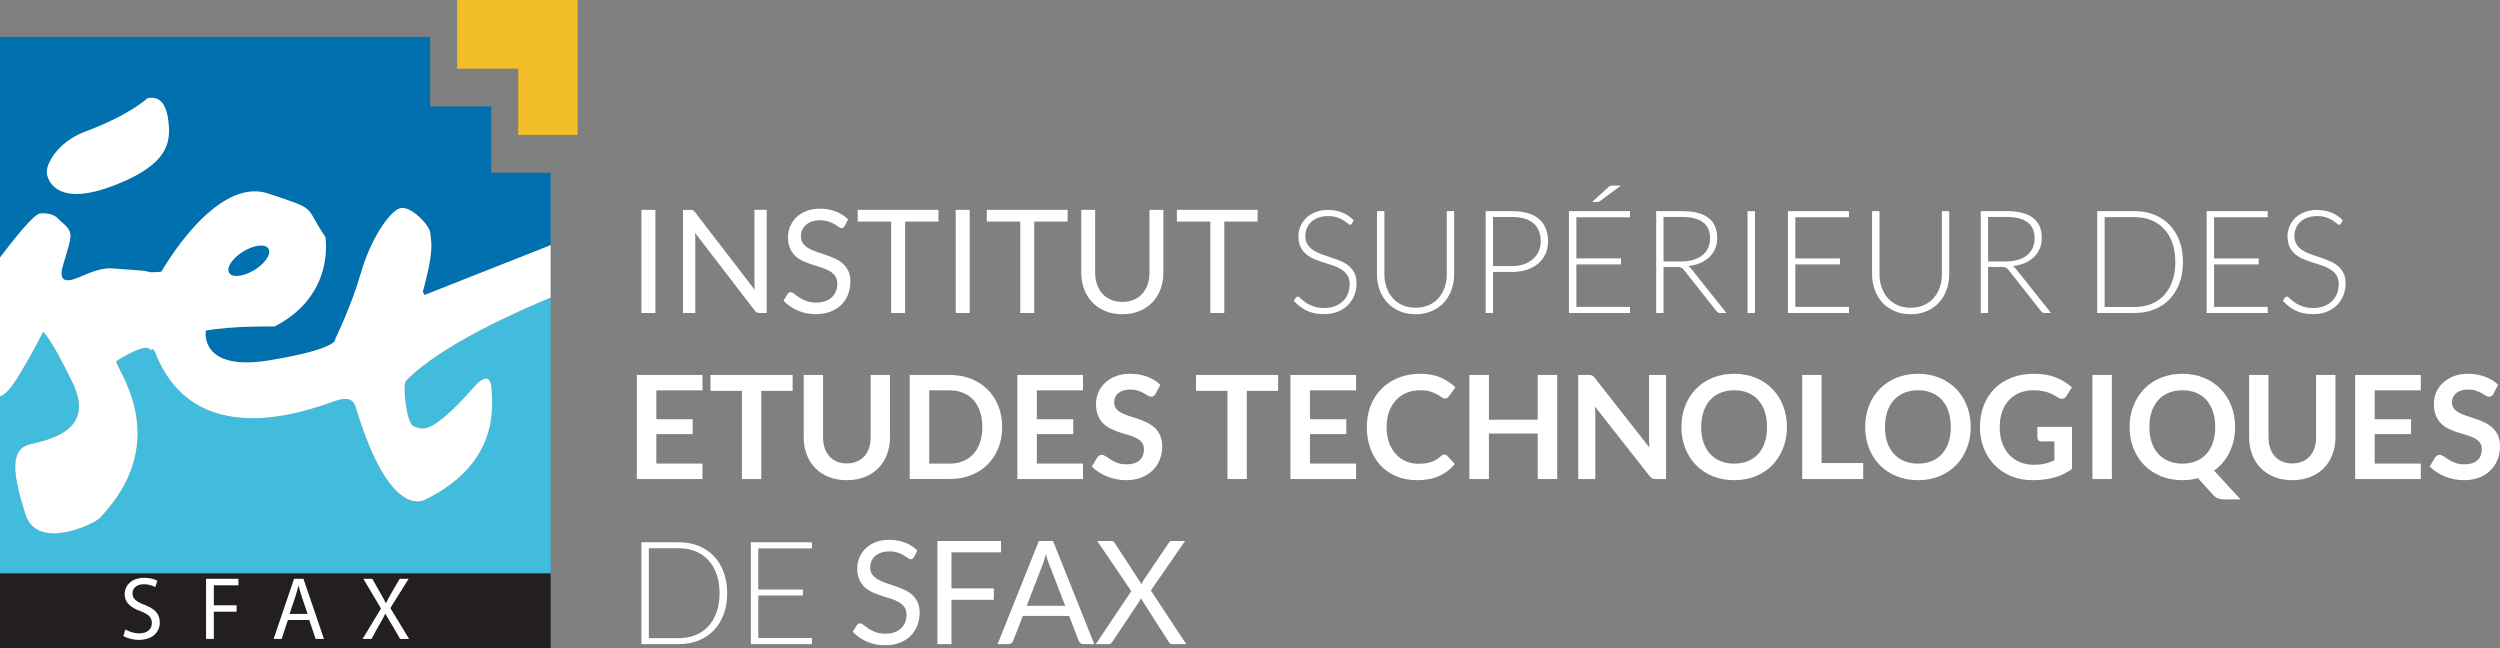 <?xml version="1.0" encoding="UTF-8"?><svg id="uuid-599c9dfc-b1aa-4cd6-9ffa-97ebc8418e00" xmlns="http://www.w3.org/2000/svg" viewBox="0 0 347.297 90.046"><rect x="0" y="0" width="347.297" height="90.046" fill="#808080" stroke="none"/><defs><style>.uuid-68c3fd46-9e28-4fdb-8bae-0a6e69dd65c7{fill:#0071ae;}.uuid-8c1ce578-8639-4ed2-b315-cfb5e4de23b2{fill:#fff;}.uuid-bce6aaae-4d4b-409b-8dcf-d3a46d4cc4d8{fill:#41bcdd;}.uuid-e2521fb6-1cbf-4872-a85b-fa61fa74d148{fill:#f2bf29;}.uuid-b4120f25-4437-4cef-8a2d-5c18092f9f38{fill:#231f20;}</style></defs><g><g><polygon class="uuid-e2521fb6-1cbf-4872-a85b-fa61fa74d148" points="63.503 9.568 63.626 9.568 63.626 9.537 71.995 9.537 71.995 9.568 71.995 18.739 80.241 18.739 80.241 0 63.503 0 63.503 9.568"/><path class="uuid-68c3fd46-9e28-4fdb-8bae-0a6e69dd65c7" d="M5.567,29.655c1.213-.091,2.024,.181,2.592,.809,.566,.629,1.699,1.167,1.621,2.426-.081,1.259-1.135,3.957-1.216,4.765-.081,.809,.087,1.438,1.22,1.257,1.131-.179,3.642-1.795,5.831-1.617,2.187,.179,4.536,.269,4.943,.45,.405,.179,1.865,0,1.865,0,0,0,7.454-13.305,14.827-10.859,7.079,2.35,4.908,1.567,7.944,6.03,0,0,1.457,8.064-7.053,12.43,0,0-5.914-.107-9.562,.578,0,0-.972,5.755,8.835,4.137,9.804-1.618,9.157-2.966,9.157-2.966,0,0,2.187-4.405,3.566-9.172,1.377-4.765,3.971-8.538,5.428-8.988,1.459-.45,4.217,2.426,4.217,3.505,0,1.081,.726,1.619-1.054,8.09l.24,.45,17.526-6.925v-10.063h-8.246V14.791h-8.369v.03h-.123V5.125H0v30.65c1.607-2.128,4.68-6.055,5.567-6.12Z"/><path class="uuid-bce6aaae-4d4b-409b-8dcf-d3a46d4cc4d8" d="M57.508,59.229c1.054,.269,2.028,1.707,8.43-5.573,.442-.502,2.187-2.337,2.35,.359,.163,2.695,.972,10.338-9.157,15.373-.522,.26-5.025,2.516-9.643-12.587-.159-.517-.405-1.796-2.431-1.257s-19.695,8.45-25.527-6.652c-.286-.74-.649-.181-.649-.181,0,0,.081-1.526-4.699,1.438-.637,.396,8.349,10.698-2.35,21.843-.77,.802-8.674,4.586-10.294-.538-1.619-5.124-2.35-8.99,.568-9.71,2.917-.719,9.157-1.98,5.997-8.541-3.161-6.56-4.132-7.1-4.132-7.1,0,0-1.135,2.428-3.455,6.223-1.185,1.939-1.981,2.604-2.516,2.739v24.592H76.494V41.346c-3.921,1.611-15.327,6.571-20.121,11.592-.46,.481,.081,6.02,1.135,6.292Z"/><path class="uuid-8c1ce578-8639-4ed2-b315-cfb5e4de23b2" d="M58.968,40.981l-.24-.45c1.78-6.471,1.054-7.01,1.054-8.09,0-1.078-2.758-3.955-4.217-3.505-1.457,.45-4.051,4.224-5.428,8.988-1.379,4.767-3.566,9.172-3.566,9.172,0,0,.647,1.347-9.157,2.966-9.806,1.618-8.835-4.137-8.835-4.137,3.648-.685,9.562-.578,9.562-.578,8.51-4.366,7.053-12.43,7.053-12.43-3.036-4.463-.865-3.68-7.944-6.03-7.373-2.447-14.827,10.859-14.827,10.859,0,0-1.459,.179-1.865,0-.407-.181-2.756-.271-4.943-.45-2.189-.177-4.701,1.438-5.831,1.617-1.133,.18-1.3-.448-1.22-1.257,.081-.807,1.135-3.505,1.216-4.765,.079-1.259-1.054-1.798-1.621-2.426-.568-.628-1.379-.9-2.592-.809-.887,.066-3.961,3.992-5.567,6.12v19.29c.534-.136,1.33-.8,2.516-2.739,2.32-3.794,3.455-6.223,3.455-6.223,0,0,.972,.54,4.132,7.1,3.161,6.561-3.08,7.821-5.997,8.541-2.919,.719-2.187,4.586-.568,9.71,1.621,5.124,9.524,1.34,10.294,.538,10.7-11.145,1.713-21.448,2.35-21.843,4.78-2.965,4.699-1.438,4.699-1.438,0,0,.363-.559,.649,.181,5.831,15.103,23.501,7.191,25.527,6.652s2.272,.741,2.431,1.257c4.618,15.103,9.121,12.847,9.643,12.587,10.129-5.035,9.321-12.678,9.157-15.373-.163-2.695-1.909-.861-2.35-.359-6.402,7.28-7.375,5.842-8.43,5.573-1.054-.271-1.594-5.81-1.135-6.292,4.793-5.021,16.2-9.981,20.121-11.592v-7.289l-17.526,6.925Z"/><path class="uuid-8c1ce578-8639-4ed2-b315-cfb5e4de23b2" d="M20.476,13.652s-2.431,2.323-8.684,4.647c-3.683,1.368-5.58,4.525-5.255,5.963,.323,1.438,2.026,4.224,8.994,1.617,6.971-2.605,8.106-5.391,7.942-8.179-.163-2.788-.972-4.493-2.997-4.048Z"/><path class="uuid-68c3fd46-9e28-4fdb-8bae-0a6e69dd65c7" d="M31.79,37.83c.349,.755,1.871,.65,3.403-.234,1.532-.885,2.489-2.218,2.143-2.974-.349-.758-1.871-.654-3.404,.233-1.53,.885-2.489,2.216-2.141,2.975Z"/></g><rect class="uuid-b4120f25-4437-4cef-8a2d-5c18092f9f38" y="79.657" width="76.494" height="10.388"/><g><path class="uuid-8c1ce578-8639-4ed2-b315-cfb5e4de23b2" d="M17.418,87.443c.483,.297,1.189,.545,1.933,.545,1.103,0,1.747-.583,1.747-1.425,0-.781-.446-1.227-1.573-1.661-1.363-.483-2.206-1.189-2.206-2.366,0-1.301,1.078-2.268,2.701-2.268,.855,0,1.474,.198,1.846,.409l-.297,.879c-.273-.148-.831-.396-1.586-.396-1.14,0-1.574,.682-1.574,1.251,0,.781,.508,1.165,1.66,1.611,1.413,.545,2.131,1.227,2.131,2.453,0,1.289-.954,2.416-2.924,2.416-.805,0-1.685-.248-2.131-.545l.272-.905Z"/><path class="uuid-8c1ce578-8639-4ed2-b315-cfb5e4de23b2" d="M28.626,80.405h4.498v.905h-3.42v2.775h3.16v.892h-3.16v3.779h-1.078v-8.351Z"/><path class="uuid-8c1ce578-8639-4ed2-b315-cfb5e4de23b2" d="M39.996,86.129l-.867,2.627h-1.115l2.837-8.351h1.301l2.85,8.351h-1.152l-.892-2.627h-2.961Zm2.738-.842l-.818-2.404c-.186-.545-.31-1.041-.434-1.524h-.024c-.124,.496-.26,1.003-.421,1.512l-.818,2.416h2.515Z"/><path class="uuid-8c1ce578-8639-4ed2-b315-cfb5e4de23b2" d="M55.577,88.756l-1.065-1.846c-.434-.706-.707-1.165-.967-1.648h-.024c-.236,.483-.471,.929-.905,1.66l-1.003,1.834h-1.239l2.553-4.225-2.454-4.126h1.251l1.103,1.958c.31,.545,.545,.967,.768,1.413h.037c.235-.496,.446-.879,.756-1.413l1.14-1.958h1.239l-2.54,4.064,2.602,4.287h-1.251Z"/></g></g><g><path class="uuid-8c1ce578-8639-4ed2-b315-cfb5e4de23b2" d="M91.048,43.481h-1.94v-14.33h1.94v14.33Z"/><path class="uuid-8c1ce578-8639-4ed2-b315-cfb5e4de23b2" d="M96.272,29.216c.083,.043,.178,.132,.285,.265l8.3,10.8c-.02-.173-.033-.341-.04-.505-.007-.163-.01-.321-.01-.475v-10.15h1.7v14.33h-.98c-.153,0-.282-.026-.385-.08-.104-.053-.205-.143-.305-.27l-8.29-10.79c.013,.167,.023,.33,.03,.49,.006,.16,.01,.307,.01,.44v10.21h-1.7v-14.33h1c.173,0,.301,.022,.385,.065Z"/><path class="uuid-8c1ce578-8639-4ed2-b315-cfb5e4de23b2" d="M117.348,31.391c-.06,.1-.124,.175-.19,.225-.067,.05-.154,.075-.26,.075-.113,0-.245-.057-.395-.17s-.34-.238-.57-.375-.507-.262-.83-.375-.715-.17-1.175-.17c-.434,0-.817,.058-1.15,.175-.333,.117-.611,.275-.835,.475-.223,.2-.392,.435-.505,.705s-.17,.562-.17,.875c0,.4,.098,.731,.295,.995,.197,.263,.457,.488,.78,.675,.323,.187,.69,.349,1.1,.485,.41,.137,.83,.278,1.26,.425,.43,.146,.85,.312,1.26,.495,.41,.184,.777,.415,1.1,.695,.323,.28,.583,.624,.78,1.03,.196,.407,.295,.907,.295,1.5,0,.627-.107,1.215-.32,1.765s-.525,1.028-.935,1.435c-.41,.407-.914,.727-1.51,.96s-1.275,.35-2.035,.35c-.927,0-1.771-.168-2.535-.505-.764-.336-1.415-.792-1.955-1.365l.56-.92c.053-.073,.118-.135,.195-.185,.077-.05,.162-.075,.255-.075,.14,0,.3,.075,.48,.225,.18,.15,.405,.315,.675,.495,.27,.18,.597,.345,.98,.495,.383,.15,.852,.225,1.405,.225,.46,0,.87-.063,1.23-.19,.36-.126,.665-.305,.915-.535s.442-.505,.575-.825,.2-.677,.2-1.07c0-.434-.098-.789-.295-1.065-.197-.277-.455-.508-.775-.695-.32-.187-.685-.345-1.095-.475-.41-.13-.83-.263-1.26-.4s-.85-.295-1.26-.475c-.41-.18-.775-.413-1.095-.7s-.579-.645-.775-1.075c-.197-.43-.295-.961-.295-1.595,0-.507,.098-.997,.295-1.47,.196-.473,.481-.893,.855-1.26,.373-.367,.835-.66,1.385-.88,.55-.22,1.182-.33,1.895-.33,.8,0,1.53,.127,2.19,.38,.66,.253,1.237,.62,1.73,1.1l-.47,.92Z"/><path class="uuid-8c1ce578-8639-4ed2-b315-cfb5e4de23b2" d="M130.368,29.151v1.63h-4.63v12.7h-1.94v-12.7h-4.65v-1.63h11.22Z"/><path class="uuid-8c1ce578-8639-4ed2-b315-cfb5e4de23b2" d="M134.708,43.481h-1.94v-14.33h1.94v14.33Z"/><path class="uuid-8c1ce578-8639-4ed2-b315-cfb5e4de23b2" d="M148.307,29.151v1.63h-4.63v12.7h-1.94v-12.7h-4.65v-1.63h11.22Z"/><path class="uuid-8c1ce578-8639-4ed2-b315-cfb5e4de23b2" d="M155.917,41.941c.593,0,1.123-.1,1.59-.3,.467-.2,.862-.48,1.185-.84,.323-.36,.57-.79,.74-1.29,.17-.5,.255-1.05,.255-1.65v-8.71h1.93v8.71c0,.827-.132,1.594-.395,2.3-.264,.707-.641,1.318-1.13,1.835-.49,.517-1.089,.921-1.795,1.215s-1.5,.44-2.38,.44-1.673-.146-2.38-.44c-.707-.293-1.307-.698-1.8-1.215s-.872-1.128-1.135-1.835c-.264-.707-.395-1.474-.395-2.3v-8.71h1.93v8.7c0,.6,.085,1.15,.255,1.65s.417,.93,.74,1.29,.72,.642,1.19,.845c.47,.204,1.002,.305,1.595,.305Z"/><path class="uuid-8c1ce578-8639-4ed2-b315-cfb5e4de23b2" d="M174.707,29.151v1.63h-4.63v12.7h-1.94v-12.7h-4.649v-1.63h11.22Z"/><path class="uuid-8c1ce578-8639-4ed2-b315-cfb5e4de23b2" d="M187.816,31.051c-.061,.114-.146,.17-.26,.17-.088,0-.199-.062-.337-.185-.137-.124-.322-.26-.557-.41s-.526-.288-.878-.415c-.351-.126-.784-.19-1.299-.19s-.968,.073-1.359,.22c-.392,.147-.719,.347-.983,.6-.264,.253-.465,.547-.602,.88-.138,.333-.206,.683-.206,1.05,0,.48,.102,.876,.306,1.19,.203,.313,.473,.58,.807,.8,.333,.22,.712,.405,1.136,.555s.86,.298,1.308,.445c.447,.147,.883,.309,1.307,.485s.803,.398,1.137,.665c.333,.267,.602,.595,.806,.985s.306,.875,.306,1.455c0,.593-.102,1.151-.305,1.675-.204,.523-.499,.979-.886,1.365s-.859,.691-1.42,.915c-.56,.223-1.2,.335-1.92,.335-.934,0-1.736-.165-2.41-.495-.673-.33-1.263-.782-1.77-1.355l.28-.44c.08-.1,.173-.15,.279-.15,.061,0,.137,.04,.23,.12s.207,.179,.341,.295c.133,.117,.294,.244,.48,.38s.404,.263,.651,.38c.246,.117,.53,.215,.851,.295s.685,.12,1.092,.12c.561,0,1.062-.085,1.502-.255,.44-.17,.812-.402,1.116-.695,.304-.293,.536-.642,.696-1.045s.24-.835,.24-1.295c0-.5-.102-.912-.306-1.235-.203-.323-.473-.593-.806-.81-.334-.217-.713-.398-1.137-.545-.424-.147-.859-.29-1.307-.43s-.883-.296-1.307-.47c-.425-.173-.804-.395-1.137-.665-.334-.27-.603-.607-.807-1.01-.203-.403-.306-.908-.306-1.515,0-.473,.091-.93,.271-1.37,.181-.44,.444-.829,.791-1.165,.348-.337,.776-.607,1.287-.81,.511-.204,1.093-.305,1.748-.305,.733,0,1.393,.117,1.978,.35,.584,.233,1.116,.59,1.597,1.07l-.24,.46Z"/><path class="uuid-8c1ce578-8639-4ed2-b315-cfb5e4de23b2" d="M196.646,42.751c.68,0,1.288-.118,1.825-.355,.536-.237,.991-.565,1.364-.985,.374-.42,.659-.915,.855-1.485,.196-.57,.295-1.185,.295-1.845v-8.75h1.021v8.75c0,.78-.124,1.508-.37,2.185-.247,.677-.602,1.267-1.065,1.77-.463,.503-1.026,.898-1.689,1.185-.664,.286-1.409,.43-2.235,.43-.827,0-1.572-.144-2.235-.43-.663-.287-1.227-.682-1.689-1.185-.464-.503-.818-1.093-1.065-1.77-.246-.677-.37-1.405-.37-2.185v-8.75h1.03v8.74c0,.66,.099,1.275,.295,1.845s.48,1.065,.85,1.485c.37,.42,.824,.75,1.36,.99,.537,.24,1.146,.36,1.825,.36Z"/><path class="uuid-8c1ce578-8639-4ed2-b315-cfb5e4de23b2" d="M207.406,37.781v5.7h-1.02v-14.15h3.649c1.66,0,2.912,.363,3.755,1.09,.844,.727,1.266,1.764,1.266,3.11,0,.62-.115,1.19-.346,1.71-.229,.52-.562,.969-.994,1.345-.434,.377-.961,.67-1.58,.88-.62,.21-1.32,.315-2.101,.315h-2.63Zm0-.82h2.63c.627,0,1.187-.086,1.681-.26,.493-.173,.911-.414,1.255-.72,.343-.307,.606-.668,.79-1.085,.183-.417,.274-.872,.274-1.365,0-1.086-.335-1.923-1.005-2.51-.67-.586-1.668-.88-2.995-.88h-2.63v6.82Z"/><path class="uuid-8c1ce578-8639-4ed2-b315-cfb5e4de23b2" d="M226.436,29.331v.85h-7.45v5.72h6.2v.83h-6.2v5.9h7.45v.85h-8.48v-14.15h8.48Zm-1.26-3.55l-2.92,2.16c-.067,.047-.129,.079-.186,.095s-.125,.025-.205,.025h-.7l2.271-2.06c.093-.086,.18-.145,.26-.175,.08-.03,.2-.045,.36-.045h1.12Z"/><path class="uuid-8c1ce578-8639-4ed2-b315-cfb5e4de23b2" d="M231.095,37.081v6.4h-1.02v-14.15h3.609c1.634,0,2.854,.315,3.66,.945s1.21,1.555,1.21,2.775c0,.54-.094,1.034-.28,1.48-.187,.447-.455,.839-.805,1.175s-.771,.613-1.265,.83c-.494,.216-1.05,.358-1.67,.425,.159,.1,.303,.233,.43,.4l4.87,6.12h-.891c-.106,0-.198-.02-.274-.06-.077-.04-.151-.106-.226-.2l-4.529-5.74c-.113-.146-.235-.25-.365-.31s-.332-.09-.605-.09h-1.85Zm0-.76h2.46c.627,0,1.188-.075,1.686-.225,.496-.15,.916-.365,1.26-.645,.343-.28,.604-.617,.785-1.01,.18-.393,.27-.836,.27-1.33,0-1.006-.33-1.753-.99-2.24-.659-.487-1.62-.73-2.88-.73h-2.59v6.18Z"/><path class="uuid-8c1ce578-8639-4ed2-b315-cfb5e4de23b2" d="M243.795,43.481h-1.03v-14.15h1.03v14.15Z"/><path class="uuid-8c1ce578-8639-4ed2-b315-cfb5e4de23b2" d="M256.855,29.331v.85h-7.45v5.72h6.2v.83h-6.2v5.9h7.45v.85h-8.48v-14.15h8.48Z"/><path class="uuid-8c1ce578-8639-4ed2-b315-cfb5e4de23b2" d="M265.424,42.751c.68,0,1.288-.118,1.825-.355,.536-.237,.991-.565,1.364-.985,.374-.42,.659-.915,.855-1.485,.196-.57,.295-1.185,.295-1.845v-8.75h1.021v8.75c0,.78-.124,1.508-.37,2.185-.247,.677-.602,1.267-1.065,1.77-.463,.503-1.026,.898-1.689,1.185-.664,.286-1.409,.43-2.235,.43-.827,0-1.572-.144-2.235-.43-.663-.287-1.227-.682-1.689-1.185-.464-.503-.818-1.093-1.065-1.77-.246-.677-.37-1.405-.37-2.185v-8.75h1.03v8.74c0,.66,.099,1.275,.295,1.845s.48,1.065,.85,1.485c.37,.42,.824,.75,1.36,.99,.537,.24,1.146,.36,1.825,.36Z"/><path class="uuid-8c1ce578-8639-4ed2-b315-cfb5e4de23b2" d="M276.184,37.081v6.4h-1.02v-14.15h3.609c1.634,0,2.854,.315,3.66,.945s1.21,1.555,1.21,2.775c0,.54-.094,1.034-.28,1.48-.187,.447-.455,.839-.805,1.175s-.771,.613-1.265,.83c-.494,.216-1.05,.358-1.67,.425,.159,.1,.303,.233,.43,.4l4.87,6.12h-.891c-.106,0-.198-.02-.274-.06-.077-.04-.151-.106-.226-.2l-4.529-5.74c-.113-.146-.235-.25-.365-.31s-.332-.09-.605-.09h-1.85Zm0-.76h2.46c.627,0,1.188-.075,1.686-.225,.496-.15,.916-.365,1.26-.645,.343-.28,.604-.617,.785-1.01,.18-.393,.27-.836,.27-1.33,0-1.006-.33-1.753-.99-2.24-.659-.487-1.62-.73-2.88-.73h-2.59v6.18Z"/><path class="uuid-8c1ce578-8639-4ed2-b315-cfb5e4de23b2" d="M303.254,36.401c0,1.094-.163,2.077-.49,2.95-.326,.874-.786,1.617-1.38,2.23-.593,.613-1.303,1.083-2.13,1.41-.826,.327-1.743,.49-2.75,.49h-5.16v-14.15h5.16c1.007,0,1.924,.164,2.75,.49,.827,.327,1.537,.797,2.13,1.41,.594,.613,1.054,1.357,1.38,2.23,.327,.874,.49,1.854,.49,2.94Zm-1.06,0c0-.986-.137-1.867-.41-2.64-.273-.773-.658-1.426-1.155-1.96-.496-.533-1.095-.94-1.795-1.22-.7-.28-1.477-.42-2.33-.42h-4.13v12.49h4.13c.854,0,1.63-.14,2.33-.42s1.299-.687,1.795-1.22c.497-.533,.882-1.187,1.155-1.96,.273-.773,.41-1.656,.41-2.65Z"/><path class="uuid-8c1ce578-8639-4ed2-b315-cfb5e4de23b2" d="M315.025,29.331v.85h-7.45v5.72h6.2v.83h-6.2v5.9h7.45v.85h-8.48v-14.15h8.48Z"/><path class="uuid-8c1ce578-8639-4ed2-b315-cfb5e4de23b2" d="M325.214,31.051c-.061,.114-.146,.17-.26,.17-.088,0-.199-.062-.337-.185-.137-.124-.322-.26-.557-.41s-.526-.288-.878-.415c-.351-.126-.784-.19-1.299-.19s-.968,.073-1.359,.22c-.392,.147-.719,.347-.983,.6-.264,.253-.465,.547-.602,.88-.138,.333-.206,.683-.206,1.05,0,.48,.102,.876,.306,1.19,.203,.313,.473,.58,.807,.8,.333,.22,.712,.405,1.136,.555s.86,.298,1.308,.445c.447,.147,.883,.309,1.307,.485s.803,.398,1.137,.665c.333,.267,.602,.595,.806,.985s.306,.875,.306,1.455c0,.593-.102,1.151-.305,1.675-.204,.523-.499,.979-.886,1.365s-.859,.691-1.42,.915c-.56,.223-1.2,.335-1.92,.335-.934,0-1.736-.165-2.41-.495-.673-.33-1.263-.782-1.77-1.355l.28-.44c.08-.1,.173-.15,.279-.15,.061,0,.137,.04,.23,.12s.207,.179,.341,.295c.133,.117,.294,.244,.48,.38s.404,.263,.651,.38c.246,.117,.53,.215,.851,.295s.685,.12,1.092,.12c.561,0,1.062-.085,1.502-.255,.44-.17,.812-.402,1.116-.695,.304-.293,.536-.642,.696-1.045s.24-.835,.24-1.295c0-.5-.102-.912-.306-1.235-.203-.323-.473-.593-.806-.81-.334-.217-.713-.398-1.137-.545-.424-.147-.859-.29-1.307-.43s-.883-.296-1.307-.47c-.425-.173-.804-.395-1.137-.665-.334-.27-.603-.607-.807-1.01-.203-.403-.306-.908-.306-1.515,0-.473,.091-.93,.271-1.37,.181-.44,.444-.829,.791-1.165,.348-.337,.776-.607,1.287-.81,.511-.204,1.093-.305,1.748-.305,.733,0,1.393,.117,1.978,.35,.584,.233,1.116,.59,1.597,1.07l-.24,.46Z"/><path class="uuid-8c1ce578-8639-4ed2-b315-cfb5e4de23b2" d="M97.588,52.086v2.14h-6.41v4.01h5.05v2.07h-5.05v4.09h6.41v2.15h-9.12v-14.46h9.12Z"/><path class="uuid-8c1ce578-8639-4ed2-b315-cfb5e4de23b2" d="M110.107,52.086v2.21h-4.35v12.25h-2.69v-12.25h-4.37v-2.21h11.41Z"/><path class="uuid-8c1ce578-8639-4ed2-b315-cfb5e4de23b2" d="M117.637,64.376c.52,0,.985-.086,1.395-.26,.41-.173,.757-.417,1.04-.73,.283-.313,.5-.693,.65-1.14,.15-.447,.225-.947,.225-1.5v-8.66h2.69v8.66c0,.86-.138,1.655-.415,2.385-.277,.73-.675,1.36-1.195,1.89-.52,.53-1.15,.943-1.89,1.24-.74,.297-1.573,.445-2.5,.445-.926,0-1.76-.148-2.5-.445-.74-.296-1.368-.71-1.885-1.24-.517-.53-.914-1.16-1.19-1.89-.277-.73-.415-1.525-.415-2.385v-8.66h2.69v8.65c0,.554,.075,1.054,.225,1.5,.15,.447,.365,.829,.645,1.145,.28,.317,.625,.562,1.035,.735,.41,.174,.875,.26,1.395,.26Z"/><path class="uuid-8c1ce578-8639-4ed2-b315-cfb5e4de23b2" d="M139.217,59.316c0,1.06-.177,2.033-.53,2.92-.354,.887-.85,1.65-1.49,2.29-.64,.64-1.41,1.137-2.31,1.49-.9,.353-1.897,.53-2.99,.53h-5.52v-14.46h5.52c1.093,0,2.09,.178,2.99,.535,.9,.356,1.67,.853,2.31,1.49,.64,.637,1.137,1.398,1.49,2.285,.353,.887,.53,1.86,.53,2.92Zm-2.75,0c0-.793-.106-1.505-.32-2.135-.213-.63-.517-1.163-.91-1.6-.393-.437-.872-.771-1.435-1.005-.563-.233-1.198-.35-1.905-.35h-2.81v10.18h2.81c.707,0,1.342-.116,1.905-.35,.563-.233,1.042-.568,1.435-1.005,.394-.437,.697-.97,.91-1.6,.213-.63,.32-1.341,.32-2.135Z"/><path class="uuid-8c1ce578-8639-4ed2-b315-cfb5e4de23b2" d="M150.448,52.086v2.14h-6.41v4.01h5.05v2.07h-5.05v4.09h6.41v2.15h-9.12v-14.46h9.12Z"/><path class="uuid-8c1ce578-8639-4ed2-b315-cfb5e4de23b2" d="M160.528,54.716c-.074,.147-.158,.25-.256,.31-.096,.06-.211,.09-.345,.09s-.283-.051-.45-.155c-.167-.104-.364-.218-.59-.345-.227-.126-.492-.241-.795-.345s-.662-.155-1.075-.155c-.374,0-.699,.045-.975,.135-.277,.09-.51,.215-.7,.375s-.332,.352-.425,.575c-.094,.224-.14,.469-.14,.735,0,.34,.095,.624,.285,.85s.441,.42,.755,.58c.313,.16,.67,.304,1.07,.43,.4,.127,.809,.262,1.225,.405,.417,.144,.825,.31,1.225,.5,.399,.19,.757,.43,1.069,.72,.314,.29,.566,.645,.756,1.065s.285,.93,.285,1.53c0,.653-.111,1.265-.336,1.835-.223,.57-.549,1.066-.979,1.49s-.955,.757-1.575,1c-.62,.243-1.33,.365-2.13,.365-.46,0-.913-.045-1.36-.135-.447-.09-.875-.218-1.285-.385-.41-.167-.793-.367-1.15-.6s-.675-.493-.955-.78l.78-1.29c.073-.093,.162-.172,.265-.235,.104-.063,.218-.095,.345-.095,.167,0,.347,.068,.54,.205s.421,.288,.685,.455c.263,.167,.573,.319,.93,.455,.357,.137,.785,.205,1.285,.205,.767,0,1.36-.182,1.78-.545,.42-.363,.63-.885,.63-1.565,0-.38-.095-.69-.285-.93-.19-.24-.442-.441-.755-.605-.313-.163-.67-.301-1.07-.415-.4-.113-.807-.236-1.22-.37-.414-.133-.82-.293-1.22-.48-.4-.187-.756-.43-1.07-.73-.313-.3-.565-.675-.755-1.125-.19-.45-.285-1.005-.285-1.665,0-.526,.105-1.04,.315-1.54s.517-.943,.92-1.33,.898-.697,1.485-.93c.586-.233,1.256-.35,2.01-.35,.854,0,1.64,.134,2.36,.4,.72,.267,1.333,.64,1.841,1.12l-.66,1.27Z"/><path class="uuid-8c1ce578-8639-4ed2-b315-cfb5e4de23b2" d="M177.557,52.086v2.21h-4.351v12.25h-2.689v-12.25h-4.37v-2.21h11.41Z"/><path class="uuid-8c1ce578-8639-4ed2-b315-cfb5e4de23b2" d="M188.386,52.086v2.14h-6.41v4.01h5.05v2.07h-5.05v4.09h6.41v2.15h-9.12v-14.46h9.12Z"/><path class="uuid-8c1ce578-8639-4ed2-b315-cfb5e4de23b2" d="M200.657,63.136c.146,0,.272,.057,.38,.17l1.06,1.15c-.587,.727-1.309,1.283-2.165,1.67s-1.885,.58-3.085,.58c-1.073,0-2.038-.184-2.895-.55-.857-.366-1.589-.876-2.195-1.53s-1.071-1.434-1.395-2.34c-.324-.907-.485-1.897-.485-2.97,0-1.086,.18-2.082,.54-2.985,.359-.903,.866-1.682,1.52-2.335s1.436-1.162,2.346-1.525c.909-.363,1.915-.545,3.015-.545,1.073,0,2.012,.172,2.815,.515,.803,.343,1.491,.798,2.064,1.365l-.9,1.25c-.053,.08-.121,.15-.204,.21-.084,.06-.199,.09-.346,.09-.153,0-.31-.06-.47-.18s-.363-.25-.61-.39c-.246-.14-.558-.27-.935-.39s-.855-.18-1.436-.18c-.68,0-1.305,.119-1.875,.355-.569,.237-1.06,.575-1.47,1.015s-.729,.975-.96,1.605c-.229,.63-.345,1.338-.345,2.125,0,.813,.115,1.537,.345,2.17,.23,.633,.542,1.167,.936,1.6,.393,.434,.856,.765,1.39,.995s1.106,.345,1.72,.345c.367,0,.698-.02,.995-.06s.57-.103,.82-.19c.25-.086,.486-.198,.71-.335,.223-.137,.445-.305,.665-.505,.066-.06,.137-.108,.21-.145s.153-.055,.24-.055Z"/><path class="uuid-8c1ce578-8639-4ed2-b315-cfb5e4de23b2" d="M216.327,66.546h-2.71v-6.32h-6.78v6.32h-2.71v-14.46h2.71v6.22h6.78v-6.22h2.71v14.46Z"/><path class="uuid-8c1ce578-8639-4ed2-b315-cfb5e4de23b2" d="M220.957,52.101c.08,.01,.151,.03,.215,.06,.063,.03,.125,.073,.186,.13,.06,.057,.126,.132,.199,.225l7.591,9.67c-.027-.233-.045-.462-.056-.685-.01-.223-.015-.432-.015-.625v-8.79h2.37v14.46h-1.391c-.213,0-.39-.033-.529-.1-.141-.066-.277-.187-.41-.36l-7.561-9.63c.021,.213,.035,.425,.046,.635,.01,.21,.015,.402,.015,.575v8.88h-2.37v-14.46h1.41c.12,0,.22,.005,.3,.015Z"/><path class="uuid-8c1ce578-8639-4ed2-b315-cfb5e4de23b2" d="M248.237,59.316c0,1.06-.177,2.042-.53,2.945-.354,.904-.85,1.685-1.49,2.345-.64,.66-1.409,1.175-2.31,1.545s-1.896,.555-2.99,.555c-1.093,0-2.092-.185-2.995-.555s-1.677-.885-2.319-1.545c-.644-.66-1.142-1.441-1.495-2.345-.354-.903-.53-1.885-.53-2.945s.177-2.042,.53-2.945,.852-1.685,1.495-2.345c.643-.66,1.416-1.175,2.319-1.545s1.902-.555,2.995-.555c1.094,0,2.09,.187,2.99,.56,.9,.374,1.67,.889,2.31,1.545,.641,.657,1.137,1.437,1.49,2.34s.53,1.885,.53,2.945Zm-2.76,0c0-.793-.105-1.505-.315-2.135-.21-.63-.512-1.165-.905-1.605-.393-.44-.871-.776-1.435-1.01s-1.198-.35-1.905-.35c-.706,0-1.343,.117-1.91,.35-.566,.233-1.048,.57-1.444,1.01-.397,.44-.702,.975-.915,1.605-.214,.63-.32,1.342-.32,2.135s.106,1.505,.32,2.135c.213,.63,.518,1.164,.915,1.6,.396,.437,.878,.772,1.444,1.005,.567,.234,1.204,.35,1.91,.35,.707,0,1.342-.116,1.905-.35,.563-.233,1.042-.568,1.435-1.005,.394-.437,.695-.97,.905-1.6,.21-.63,.315-1.341,.315-2.135Z"/><path class="uuid-8c1ce578-8639-4ed2-b315-cfb5e4de23b2" d="M253.047,64.326h5.79v2.22h-8.48v-14.46h2.69v12.24Z"/><path class="uuid-8c1ce578-8639-4ed2-b315-cfb5e4de23b2" d="M273.767,59.316c0,1.06-.177,2.042-.53,2.945-.354,.904-.85,1.685-1.49,2.345-.64,.66-1.409,1.175-2.31,1.545s-1.896,.555-2.99,.555c-1.093,0-2.092-.185-2.995-.555s-1.677-.885-2.319-1.545c-.644-.66-1.142-1.441-1.495-2.345-.354-.903-.53-1.885-.53-2.945s.177-2.042,.53-2.945,.852-1.685,1.495-2.345c.643-.66,1.416-1.175,2.319-1.545s1.902-.555,2.995-.555c1.094,0,2.09,.187,2.99,.56,.9,.374,1.67,.889,2.31,1.545,.641,.657,1.137,1.437,1.49,2.34s.53,1.885,.53,2.945Zm-2.76,0c0-.793-.105-1.505-.315-2.135-.21-.63-.512-1.165-.905-1.605-.393-.44-.871-.776-1.435-1.01s-1.198-.35-1.905-.35c-.706,0-1.343,.117-1.91,.35-.566,.233-1.048,.57-1.444,1.01-.397,.44-.702,.975-.915,1.605-.214,.63-.32,1.342-.32,2.135s.106,1.505,.32,2.135c.213,.63,.518,1.164,.915,1.6,.396,.437,.878,.772,1.444,1.005,.567,.234,1.204,.35,1.91,.35,.707,0,1.342-.116,1.905-.35,.563-.233,1.042-.568,1.435-1.005,.394-.437,.695-.97,.905-1.6,.21-.63,.315-1.341,.315-2.135Z"/><path class="uuid-8c1ce578-8639-4ed2-b315-cfb5e4de23b2" d="M282.527,64.566c.607,0,1.136-.055,1.585-.165,.45-.11,.879-.262,1.285-.455v-2.63h-1.81c-.174,0-.311-.048-.41-.145s-.15-.215-.15-.355v-1.52h4.811v5.85c-.367,.267-.749,.499-1.146,.695-.396,.197-.819,.358-1.27,.485-.45,.127-.932,.222-1.445,.285s-1.066,.095-1.66,.095c-1.053,0-2.023-.184-2.909-.55-.887-.366-1.654-.876-2.301-1.53s-1.151-1.434-1.515-2.34c-.363-.907-.545-1.897-.545-2.97,0-1.086,.177-2.083,.53-2.99,.353-.906,.854-1.687,1.505-2.34,.649-.653,1.438-1.16,2.364-1.52,.927-.36,1.967-.54,3.12-.54,1.181,0,2.202,.175,3.065,.525,.863,.35,1.595,.805,2.195,1.365l-.78,1.22c-.153,.247-.356,.37-.61,.37-.16,0-.323-.053-.49-.16-.213-.127-.432-.253-.654-.38-.224-.126-.471-.236-.74-.33-.27-.094-.573-.17-.91-.23-.337-.06-.725-.09-1.165-.09-.713,0-1.358,.12-1.935,.36-.577,.24-1.068,.583-1.476,1.03-.406,.447-.72,.983-.939,1.61-.22,.627-.33,1.327-.33,2.1,0,.833,.116,1.575,.35,2.225s.561,1.198,.98,1.645,.92,.788,1.5,1.025,1.213,.355,1.899,.355Z"/><path class="uuid-8c1ce578-8639-4ed2-b315-cfb5e4de23b2" d="M293.377,66.546h-2.7v-14.46h2.7v14.46Z"/><path class="uuid-8c1ce578-8639-4ed2-b315-cfb5e4de23b2" d="M310.498,59.316c0,.646-.066,1.265-.2,1.855s-.325,1.142-.575,1.655c-.25,.514-.555,.985-.915,1.415-.359,.43-.77,.809-1.229,1.135l3.67,4h-2.22c-.32,0-.608-.043-.865-.13-.257-.087-.492-.247-.705-.48l-2.12-2.34c-.34,.094-.688,.164-1.045,.21-.356,.047-.729,.07-1.115,.07-1.093,0-2.092-.185-2.995-.555s-1.677-.885-2.319-1.545c-.644-.66-1.142-1.441-1.495-2.345-.354-.903-.53-1.885-.53-2.945s.177-2.042,.53-2.945,.852-1.685,1.495-2.345c.643-.66,1.416-1.175,2.319-1.545s1.902-.555,2.995-.555c1.094,0,2.09,.187,2.99,.56,.9,.374,1.67,.889,2.31,1.545,.641,.657,1.137,1.437,1.49,2.34s.53,1.885,.53,2.945Zm-2.76,0c0-.793-.105-1.505-.315-2.135-.21-.63-.512-1.165-.905-1.605-.393-.44-.871-.776-1.435-1.01s-1.198-.35-1.905-.35c-.706,0-1.343,.117-1.91,.35-.566,.233-1.048,.57-1.444,1.01-.397,.44-.702,.975-.915,1.605-.214,.63-.32,1.342-.32,2.135s.106,1.505,.32,2.135c.213,.63,.518,1.164,.915,1.6,.396,.437,.878,.772,1.444,1.005,.567,.234,1.204,.35,1.91,.35,.707,0,1.342-.116,1.905-.35,.563-.233,1.042-.568,1.435-1.005,.394-.437,.695-.97,.905-1.6,.21-.63,.315-1.341,.315-2.135Z"/><path class="uuid-8c1ce578-8639-4ed2-b315-cfb5e4de23b2" d="M318.438,64.376c.52,0,.984-.086,1.395-.26,.41-.173,.757-.417,1.04-.73,.283-.313,.5-.693,.65-1.14,.149-.447,.225-.947,.225-1.5v-8.66h2.69v8.66c0,.86-.139,1.655-.415,2.385-.277,.73-.675,1.36-1.195,1.89-.52,.53-1.15,.943-1.89,1.24-.74,.297-1.573,.445-2.5,.445s-1.761-.148-2.5-.445c-.74-.296-1.369-.71-1.886-1.24-.517-.53-.913-1.16-1.189-1.89s-.415-1.525-.415-2.385v-8.66h2.69v8.65c0,.554,.074,1.054,.225,1.5,.15,.447,.365,.829,.645,1.145,.28,.317,.625,.562,1.035,.735,.41,.174,.875,.26,1.396,.26Z"/><path class="uuid-8c1ce578-8639-4ed2-b315-cfb5e4de23b2" d="M336.297,52.086v2.14h-6.41v4.01h5.05v2.07h-5.05v4.09h6.41v2.15h-9.12v-14.46h9.12Z"/><path class="uuid-8c1ce578-8639-4ed2-b315-cfb5e4de23b2" d="M346.377,54.716c-.073,.147-.158,.25-.255,.31s-.212,.09-.345,.09c-.134,0-.284-.051-.45-.155-.167-.104-.363-.218-.59-.345-.227-.126-.492-.241-.795-.345-.304-.104-.662-.155-1.075-.155-.374,0-.698,.045-.976,.135-.276,.09-.51,.215-.699,.375-.19,.16-.332,.352-.426,.575-.093,.224-.14,.469-.14,.735,0,.34,.095,.624,.285,.85,.189,.227,.441,.42,.755,.58,.313,.16,.67,.304,1.07,.43,.399,.127,.808,.262,1.225,.405,.417,.144,.825,.31,1.225,.5,.4,.19,.757,.43,1.07,.72s.565,.645,.755,1.065c.19,.42,.285,.93,.285,1.53,0,.653-.111,1.265-.335,1.835-.224,.57-.55,1.066-.979,1.49-.431,.423-.955,.757-1.575,1s-1.33,.365-2.13,.365c-.46,0-.914-.045-1.36-.135-.446-.09-.875-.218-1.285-.385s-.793-.367-1.149-.6c-.357-.233-.676-.493-.955-.78l.779-1.29c.073-.093,.162-.172,.266-.235,.103-.063,.218-.095,.345-.095,.167,0,.347,.068,.54,.205s.422,.288,.685,.455c.264,.167,.573,.319,.931,.455,.356,.137,.785,.205,1.285,.205,.767,0,1.359-.182,1.779-.545s.63-.885,.63-1.565c0-.38-.095-.69-.284-.93-.19-.24-.442-.441-.756-.605-.313-.163-.67-.301-1.069-.415-.4-.113-.807-.236-1.221-.37-.413-.133-.819-.293-1.22-.48-.399-.187-.757-.43-1.069-.73-.313-.3-.565-.675-.756-1.125-.189-.45-.284-1.005-.284-1.665,0-.526,.104-1.04,.314-1.54s.517-.943,.92-1.33,.898-.697,1.485-.93c.586-.233,1.257-.35,2.01-.35,.854,0,1.64,.134,2.36,.4,.72,.267,1.333,.64,1.84,1.12l-.66,1.27Z"/><path class="uuid-8c1ce578-8639-4ed2-b315-cfb5e4de23b2" d="M101.018,82.401c0,1.094-.163,2.077-.49,2.95s-.787,1.617-1.38,2.23c-.594,.613-1.304,1.083-2.13,1.41-.827,.327-1.743,.49-2.75,.49h-5.16v-14.15h5.16c1.007,0,1.923,.164,2.75,.49,.827,.327,1.537,.797,2.13,1.41,.593,.613,1.053,1.357,1.38,2.23,.327,.874,.49,1.854,.49,2.94Zm-1.06,0c0-.986-.137-1.867-.41-2.64-.273-.773-.659-1.426-1.155-1.96-.497-.533-1.095-.94-1.795-1.22-.7-.28-1.477-.42-2.33-.42h-4.13v12.49h4.13c.854,0,1.63-.14,2.33-.42,.7-.28,1.298-.687,1.795-1.22,.497-.533,.882-1.187,1.155-1.96,.273-.773,.41-1.656,.41-2.65Z"/><path class="uuid-8c1ce578-8639-4ed2-b315-cfb5e4de23b2" d="M112.788,75.331v.85h-7.45v5.72h6.2v.83h-6.2v5.9h7.45v.85h-8.48v-14.15h8.48Z"/><path class="uuid-8c1ce578-8639-4ed2-b315-cfb5e4de23b2" d="M126.967,77.391c-.06,.1-.124,.175-.19,.225-.067,.05-.154,.075-.26,.075-.113,0-.245-.057-.395-.17s-.34-.238-.57-.375-.507-.262-.83-.375-.715-.17-1.175-.17c-.434,0-.817,.058-1.15,.175-.333,.117-.611,.275-.835,.475-.223,.2-.392,.435-.505,.705s-.17,.562-.17,.875c0,.4,.098,.731,.295,.995,.197,.263,.457,.488,.78,.675,.323,.187,.69,.349,1.1,.485,.41,.137,.83,.278,1.26,.425,.43,.146,.85,.312,1.26,.495,.41,.184,.777,.415,1.1,.695,.323,.28,.583,.624,.78,1.03,.196,.407,.295,.907,.295,1.5,0,.627-.107,1.215-.32,1.765s-.525,1.028-.935,1.435c-.41,.407-.914,.727-1.51,.96s-1.275,.35-2.035,.35c-.927,0-1.771-.168-2.535-.505-.764-.336-1.415-.792-1.955-1.365l.56-.92c.053-.073,.118-.135,.195-.185,.077-.05,.162-.075,.255-.075,.14,0,.3,.075,.48,.225,.18,.15,.405,.315,.675,.495,.27,.18,.597,.345,.98,.495,.383,.15,.852,.225,1.405,.225,.46,0,.87-.063,1.23-.19,.36-.126,.665-.305,.915-.535s.442-.505,.575-.825,.2-.677,.2-1.07c0-.434-.098-.789-.295-1.065-.197-.277-.455-.508-.775-.695-.32-.187-.685-.345-1.095-.475-.41-.13-.83-.263-1.26-.4s-.85-.295-1.26-.475c-.41-.18-.775-.413-1.095-.7s-.579-.645-.775-1.075c-.197-.43-.295-.961-.295-1.595,0-.507,.098-.997,.295-1.47,.196-.473,.481-.893,.855-1.26,.373-.367,.835-.66,1.385-.88,.55-.22,1.182-.33,1.895-.33,.8,0,1.53,.127,2.19,.38,.66,.253,1.237,.62,1.73,1.1l-.47,.92Z"/><path class="uuid-8c1ce578-8639-4ed2-b315-cfb5e4de23b2" d="M139.057,75.151v1.58h-6.88v5.01h5.88v1.58h-5.88v6.16h-1.95v-14.33h8.83Z"/><path class="uuid-8c1ce578-8639-4ed2-b315-cfb5e4de23b2" d="M152.017,89.481h-1.5c-.173,0-.313-.043-.42-.13-.106-.087-.187-.197-.24-.33l-1.34-3.46h-6.43l-1.34,3.46c-.046,.12-.126,.227-.24,.32-.113,.094-.253,.14-.42,.14h-1.5l5.73-14.33h1.97l5.73,14.33Zm-9.39-5.32h5.35l-2.25-5.83c-.147-.36-.29-.81-.43-1.35-.074,.273-.145,.525-.215,.755-.07,.23-.139,.432-.205,.605l-2.25,5.82Z"/><path class="uuid-8c1ce578-8639-4ed2-b315-cfb5e4de23b2" d="M157.157,82.121l-4.73-6.97h1.93c.14,0,.243,.023,.31,.07,.066,.046,.126,.113,.18,.2l3.74,5.74c.046-.14,.117-.293,.21-.46l3.53-5.24c.061-.093,.125-.168,.195-.225s.154-.085,.256-.085h1.85l-4.75,6.88,4.91,7.45h-1.92c-.148,0-.262-.038-.346-.115-.084-.076-.152-.161-.205-.255l-3.84-6.01c-.047,.14-.107,.273-.18,.4l-3.74,5.61c-.06,.094-.128,.179-.205,.255-.077,.077-.185,.115-.325,.115h-1.8l4.93-7.36Z"/></g></svg>
